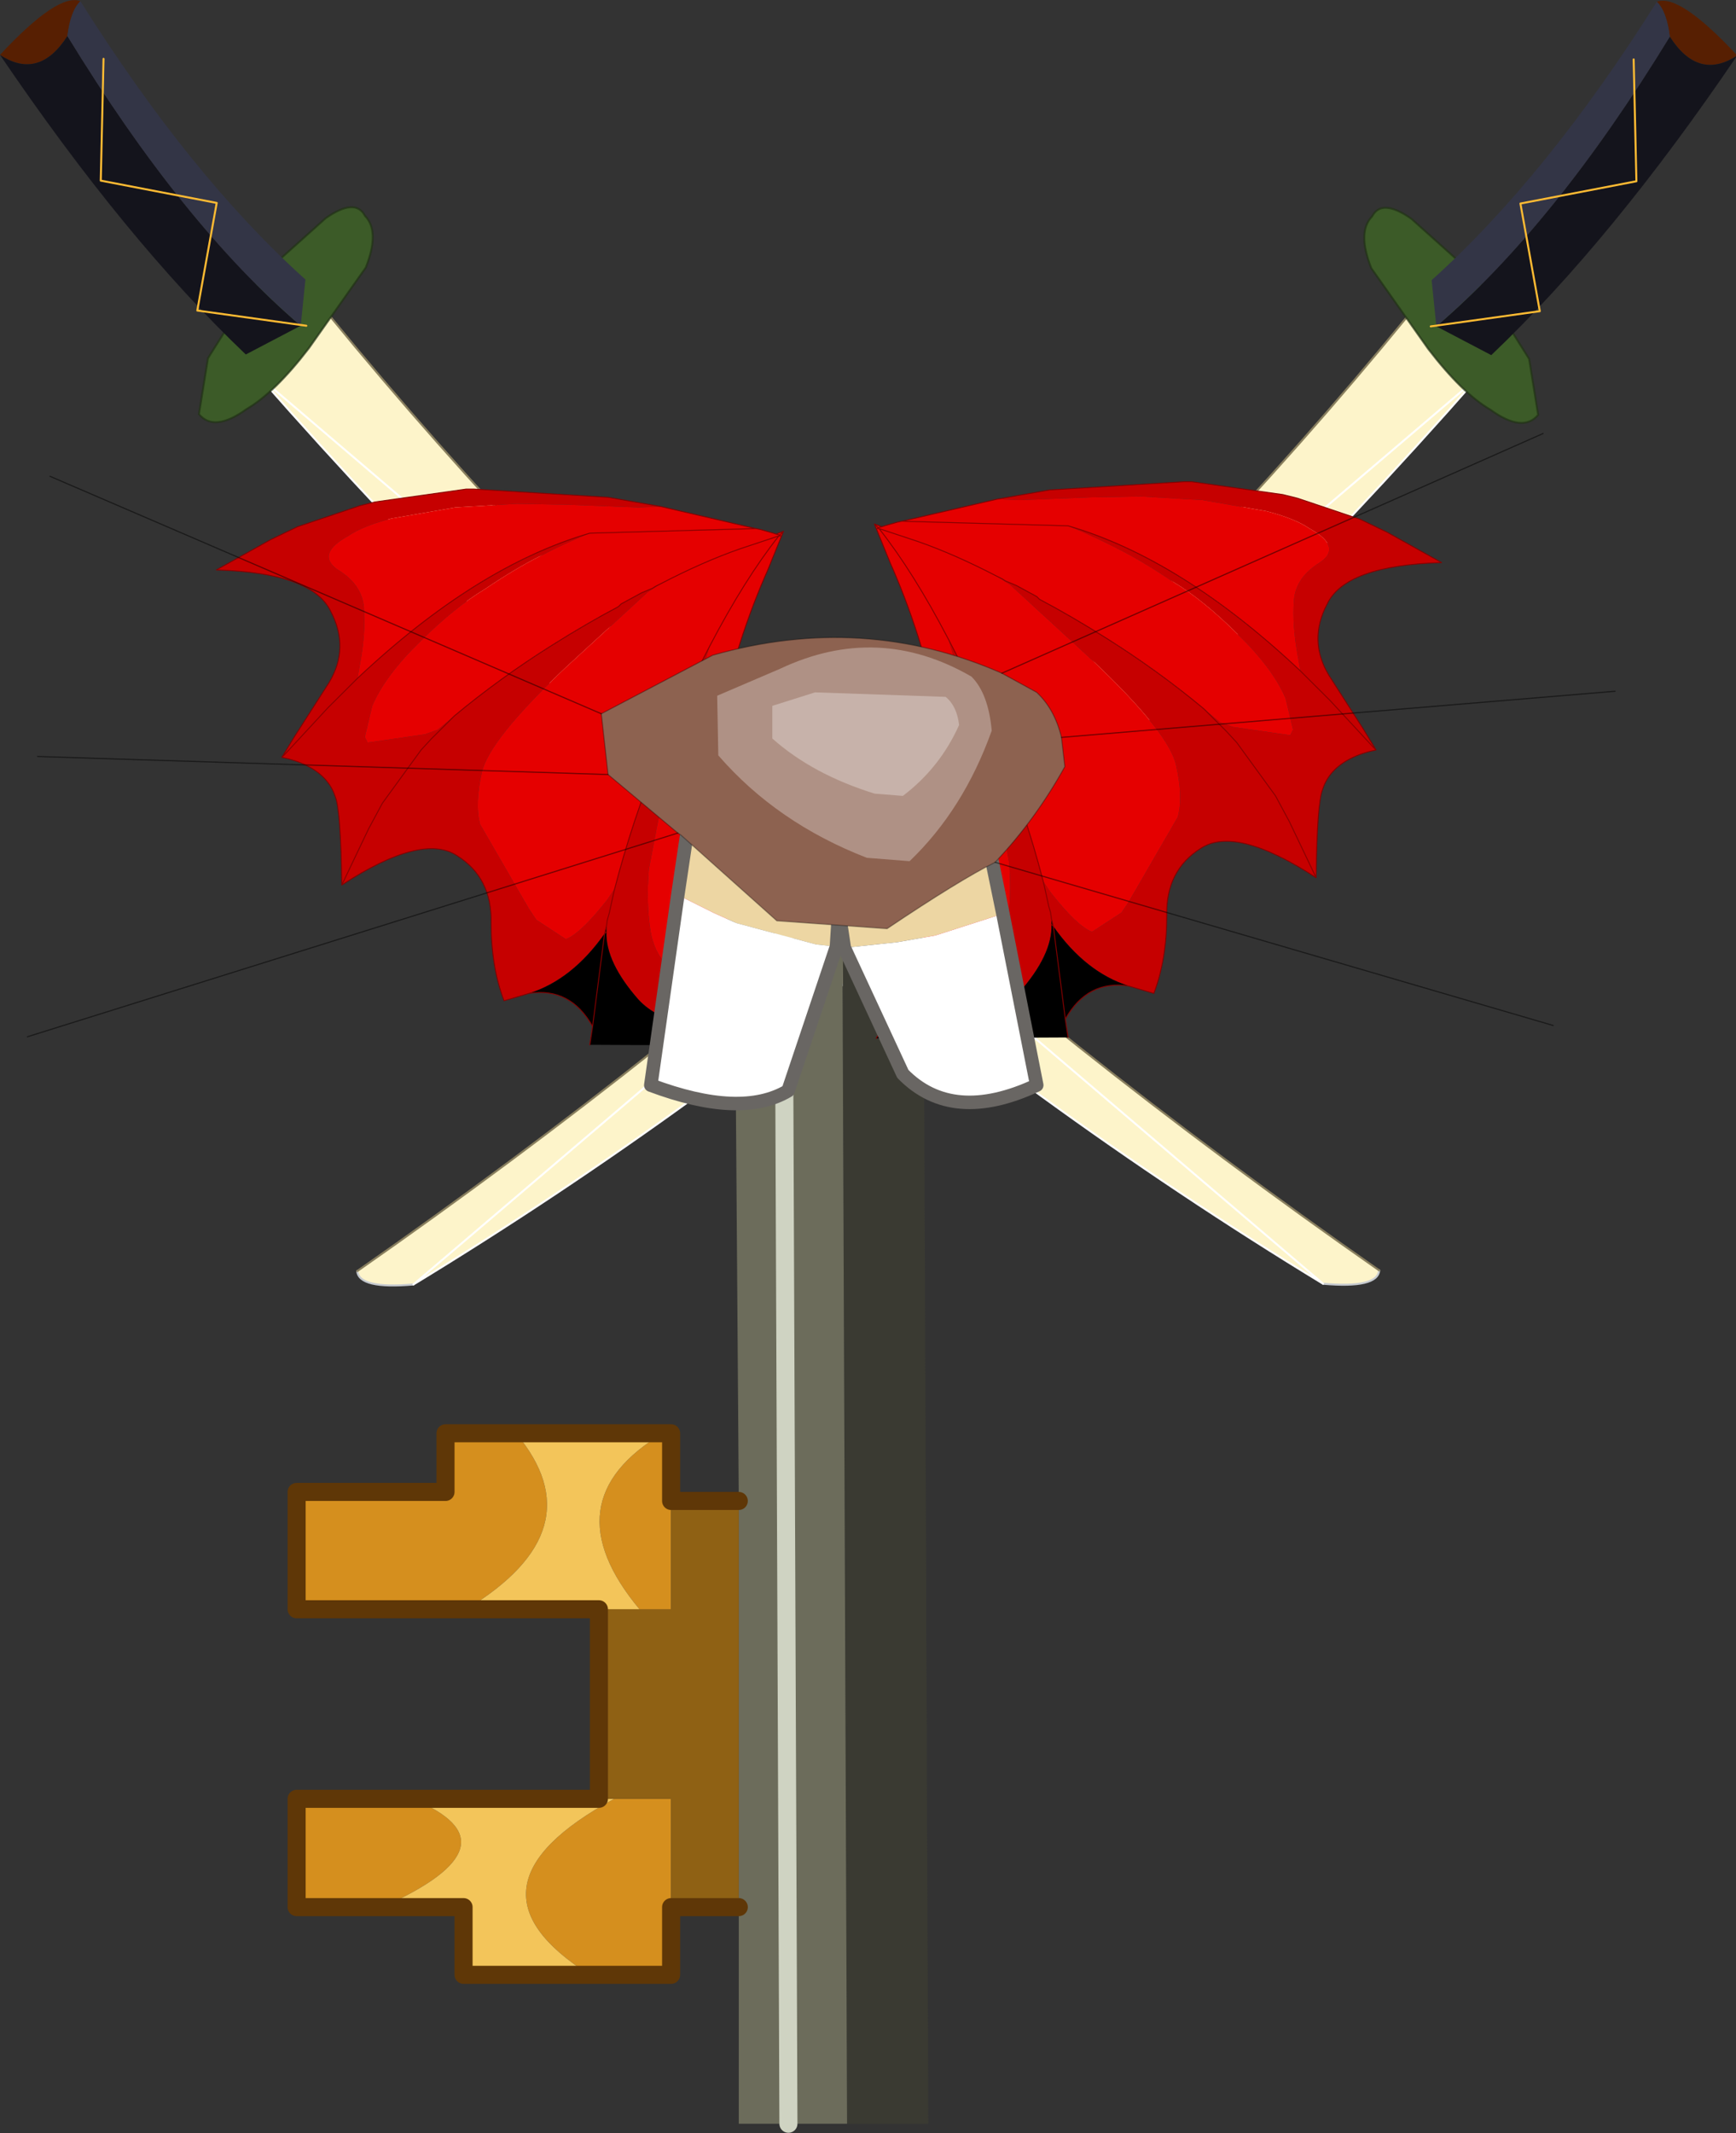 <svg viewBox="0 0 77.144 94.775" xmlns="http://www.w3.org/2000/svg" xmlns:xlink="http://www.w3.org/1999/xlink"><rect x="0" y="0" width="77.144" height="94.775" fill="#333333" stroke="none"/><g transform="translate(-236.38 -154.39)"><use transform="matrix(1.258 -1.23 1.23 1.258 232.92 160.21)" width="6.5" height="46.35" xlink:href="#a"/><use transform="scale(-1.76 1.76) rotate(-44.369 21.568 266.398)" width="6.5" height="46.35" xlink:href="#a"/><use transform="translate(249.16 187.51) scale(.802)" width="35.5" height="76.85" xlink:href="#b"/><use transform="translate(245.99 175.75) scale(.817)" width="66.65" height="30.75" xlink:href="#c"/><use transform="translate(237.6 173.65)" width="70.55" height="30.05" xlink:href="#d"/></g><defs><g id="e"><path d="M1.05-7.7q-1.5 16.8 2.1 35.8-.35.3-1.25-.75Q-2.3 10.9-1.3-7.8l2.35.1" fill="#fdf4ca" fill-rule="evenodd" transform="translate(3.05 18.2)"/><path d="M4.95 45.55q.9 1.05 1.25.75" fill="none" stroke="#c6cacf" stroke-linecap="round" stroke-linejoin="round" stroke-width=".05"/><path d="M6.2 46.3q-3.6-19-2.1-35.8" fill="none" stroke="#887e5e" stroke-linecap="round" stroke-linejoin="round" stroke-width=".05"/><path d="M1.75 10.4q-1 18.7 3.2 35.15z" fill="none" stroke="#fff" stroke-linecap="round" stroke-linejoin="round" stroke-width=".05"/><path d="M-2.1-7.45q-1-.15-.95-.75l1.15-.85L.4-9.6l2.3.1q.9.15.75.65 0 .55-.9.95L.1-7.45q-1.4.2-2.2 0" fill="#3c5b28" fill-rule="evenodd" transform="translate(3.05 18.2)"/><path d="M.95 10.75q.8.2 2.2 0l2.45-.45q.9-.4.9-.95.15-.5-.75-.65l-2.3-.1-2.3.55L0 10q-.05.6.95.75z" fill="none" stroke="#223316" stroke-linecap="round" stroke-linejoin="round" stroke-opacity=".702" stroke-width=".05"/><path d="M1.25-17.35q-1.3.3-1.55-.85 2.15-.1 2.4.45-.35 0-.85.4" fill="#571f02" fill-rule="evenodd" transform="translate(3.05 18.2)"/><path d="m.35-8-1.5-.45q-.15-4.2.85-9.75.25 1.15 1.55.85Q0-11.9.35-8" fill="#14141c" fill-rule="evenodd" transform="translate(3.05 18.2)"/><path d="M.35-8q-.35-3.9.9-9.35.5-.4.85-.4-1.1 5.1-.85 9L.35-8" fill="#333546" fill-rule="evenodd" transform="translate(3.05 18.2)"/><path d="M3.5 10.3 1.8 8.1l2.25-1.6-1.7-2.45 2.2-2.15" fill="none" stroke="#fb3" stroke-linecap="round" stroke-linejoin="round" stroke-width=".05"/></g><g id="b"><path d="M2.8-1.15h.45V8.6H1.5q-5-6 1.3-9.75m.45 26.25v3.75h-4.5Q-8.95 24 .1 19.1h3.15v6m-16 0h-4.75v-6h6.4q6.15 2.5-1.65 6M-8.1 8.6h-9.4V2.1h8.25v-3.25h3.9Q-.85 4.2-8.1 8.6" fill="#d58f1e" fill-rule="evenodd" transform="translate(18 39.25)"/><path d="M12.7-38.75h4.5l.3 75.85H13l-.3-75.85" fill="#3a3a32" fill-rule="evenodd" transform="translate(18 39.25)"/><path d="m7 2.6-.3-41.35h6L13 37.1H7V2.6m2.75 34.5-.3-75.85.3 75.85" fill="#6c6c5b" fill-rule="evenodd" transform="translate(18 39.25)"/><path d="M-1.25 28.85h-7V25.1h-4.5q7.8-3.5 1.65-6H.1q-9.05 4.9-1.35 9.75m.5-20.25H-8.1q7.25-4.4 2.75-9.75H2.8Q-3.5 2.6 1.5 8.6H-.75" fill="#f3c55a" fill-rule="evenodd" transform="translate(18 39.25)"/><path d="M3.25 2.6H7v22.5H3.25v-6h-4V8.6h4v-6" fill="#8f6114" fill-rule="evenodd" transform="translate(18 39.25)"/><path d="M2.8-1.15h.45V2.6H7m0 22.5H3.25v3.75h-11.5V25.1h-9.25v-6H-.75V8.6H-17.5V2.1h8.25v-3.25H2.8" fill="none" stroke="#5f3707" stroke-linecap="round" stroke-linejoin="round" transform="translate(18 39.25)"/><path d="m9.45-38.75.3 75.85" fill="none" stroke="#cfd3c2" stroke-linecap="round" stroke-linejoin="round" transform="translate(18 39.25)"/></g><g id="c" transform="translate(32.8 27.1)"><use transform="matrix(1.003 0 0 .999 3 -27.098)" width="30.75" height="30.35" xlink:href="#f"/><use transform="matrix(-1.003 0 0 .999 -1.95 -26.698)" width="30.75" height="30.35" xlink:href="#f"/></g><g id="f"><path d="m6.65-1.35 2.85-.5 7.3-.45h.4l4.95.7.8.2 3.4 1.15 1.45.7 2.95 1.65q-5.2.15-6.2 2.25-1.05 2 .1 3.9l1.85 2.9.7 1.15-.15-.15L24.7 9.6 23.1 8l1.6 1.6 2.35 2.55.15.15q-.75.15-1.35.45-1.2.6-1.55 1.7-.3.75-.35 4.8-4.35-2.85-6.25-1.6-1.9 1.2-1.85 3.65 0 2.4-.7 4.25l-1.35-.4q-2.35-.75-4.1-3.25l-.1-.4-.05-.35-.1-.35-.25-1.15-.05-.2.05.2.25 1.15.1.35.05.35v.3q.05 1.65-1.75 3.7Q6 27.5.7 26.95q1.15-2.05 1.9-4.25-.2 1.5.95 1.75 3.15.1 3.65-2.65.25-1.5.1-3.4l-.85-4.45-1.2-4-.75-2-.1-.4-.4-1.3.95 1.85.05.15 1.7 3.8q1.5 3.7 2.45 7.4l.4.6Q11 21.9 11.8 22.2l1.6-1.05.4-.6 2.65-4.6q.3-1.1-.1-2.85t-4.5-5.65L7.35 3.3l-.7-.45.3.15.15.1.6.25 1.1.6.15.15q1.7.9 3.6 2.1 2.85 1.8 5.3 3.85l.9.75.7.25 3.1.45.15-.3-.4-1.7q-.7-1.65-2.6-3.5-1.85-1.85-3.5-2.85-1.7-1.15-3-1.8Q11.85.65 10.5.1 16.65 1.9 23.1 8l-.15-.85q-.3-1.65-.2-3 .1-1.25 1.4-2.05 1.25-.85-.55-1.85-.8-.55-2.35-.95l-3.45-.6-3.35-.2-2.75.05-3.85.15-1.2-.05m17.3 20.6L22.5 16.2l-.75-1.4-2.1-2.9-.55-.6-1.25-1.25 1.25 1.25.55.6 2.1 2.9.75 1.4 1.45 3.05" fill="#c60000" fill-rule="evenodd" transform="translate(0 2.35)"/><path d="m6.65-1.35 1.2.05 3.85-.15 2.75-.05 3.35.2 3.45.6q1.55.4 2.35.95 1.8 1 .55 1.85-1.3.8-1.4 2.05-.1 1.35.2 3l.15.85Q16.65 1.9 10.5.1q1.35.55 2.7 1.25 1.3.65 3 1.8 1.65 1 3.5 2.85 1.9 1.85 2.6 3.5l.4 1.7-.15.3-3.1-.45-.7-.25-.9-.75Q15.4 8 12.55 6.2q-1.9-1.2-3.6-2.1l-.15-.15-1.1-.6-.6-.25-.15-.1-.3-.15.7.45 4.5 4.15q4.1 3.9 4.5 5.65t.1 2.85l-2.65 4.6-.4.6-1.6 1.05q-.8-.3-2.25-2.15l-.4-.6q-.95-3.7-2.45-7.4L5 8.25l-.05-.15L4 6.25l.4 1.3.1.4.75 2 1.2 4 .85 4.45q.15 1.9-.1 3.4-.5 2.75-3.65 2.65-1.15-.25-.95-1.75l.85-3.25q.95-4.65-.05-9.35-.85-4.15-2.55-8L0 0l.4.15L.55.1l.7-.2.25-.05 5.15-1.2M1.5-.15l9 .25-9-.25m5.15 3q-2.3-1.2-4.3-1.9L.25.25h-.1L.2.2 0 0l.2.2.2-.05L.2.2.15.25h.1l2.1.7q2 .7 4.3 1.9M.25.25Q2.1 2.6 4 6.25 2.1 2.6.25.25" fill="#e50000" fill-rule="evenodd" transform="translate(0 2.35)"/><path d="M13.8 25.15q-2.25-.35-3.45 1.8l.15 1L.1 28l.6-1.05q5.3.55 7.15-1.45 1.8-2.05 1.75-3.7v-.3l.1.4q1.75 2.5 4.1 3.25m-3.45 1.8L9.7 21.9l-.1-.1.1.1.65 5.05" fill-rule="evenodd" transform="translate(0 2.35)"/><path d="m27.2 14.65-.7-1.15-1.85-2.9q-1.15-1.9-.1-3.9 1-2.1 6.2-2.25L27.8 2.8l-1.45-.7-3.4-1.15-.8-.2-4.95-.7h-.4L9.5.5 6.65 1m16.45 9.35 1.6 1.6 2.35 2.55.15.15q-.75.15-1.35.45-1.2.6-1.55 1.7-.3.75-.35 4.8-4.35-2.85-6.25-1.6-1.9 1.2-1.85 3.65 0 2.4-.7 4.25l-1.35-.4q-2.25-.35-3.45 1.8l.15 1m-10.4.05.6-1.05q1.15-2.05 1.9-4.25l.85-3.25q.95-4.65-.05-9.35-.85-4.15-2.55-8L0 2.35l.4.15.15-.05.7-.2.25-.05L6.65 1m3.85 1.45-9-.25m16.35 10.2 1.25 1.25.55.6 2.1 2.9.75 1.4 1.45 3.05M6.65 5.2l.3.15.15.1.6.25 1.1.6.15.15q1.7.9 3.6 2.1 2.85 1.8 5.3 3.85m-8.7 9.4.05.2.25 1.15.1.35.05.35.1.4.65 5.05M0 2.35l.2.2.2-.05m-.2.05-.05.05h.1l2.1.7q2 .7 4.3 1.9m2.5 16.6q-.95-3.7-2.45-7.4L5 10.6l-.05-.15L4 8.6Q2.1 4.95.25 2.6M9.6 24.15l.1.1m.8-21.8q6.15 1.8 12.6 7.9" fill="none" stroke="#850000" stroke-linecap="round" stroke-linejoin="round" stroke-width=".05"/></g><g id="d"><path d="m273.55 196.45-.9-.1-3.55-.95-1-.45-1.6-.8.85-5.7h12.25l1.35 6.55-.2.05-2.8.9-1.7.3-2.35.25-.25-1.65-.1 1.6" fill="#edd6a3" fill-rule="evenodd" transform="translate(-237.6 -173.65)"/><path d="m266.5 194.15 1.6.8 1 .45 3.55.95.9.1-2.15 6.4q-2.1 1.25-6.1-.25l1.2-8.45m7.4 2.35 2.35-.25 1.7-.3 2.8-.9.2-.05 1.5 7.6q-3.75 1.75-5.95-.5l-2.6-5.6" fill="#fff" fill-rule="evenodd" transform="translate(-237.6 -173.65)"/><path d="m35.95 22.8.1-1.6.25 1.65 2.6 5.6q2.2 2.25 5.95.5l-1.5-7.6L42 14.8H29.75l-.85 5.7-1.2 8.45q4 1.5 6.1.25l2.15-6.4.35.05" fill="none" stroke="#696663" stroke-linecap="round" stroke-linejoin="round" stroke-width=".6"/><path d="m263.1 186.1 4.95-2.6q6.7-1.9 12.85.8l1.55.85q.8.75 1.1 2l.15 1.3q-1.3 2.35-3.1 4.25-1.6.8-4.8 2.95l-4.9-.35-4.25-3.8-.15-.1-3.1-2.6-.3-2.7" fill="#8d6250" fill-rule="evenodd" transform="translate(-237.6 -173.65)"/><path d="m25.5 12.45 4.95-2.6q6.7-1.9 12.85.8l1.55.85q.8.75 1.1 2l.15 1.3q-1.3 2.35-3.1 4.25-1.6.8-4.8 2.95l-4.9-.35-4.25-3.8m-.15-.1-3.1-2.6-.3-2.7M29.05 17.85l-.15-.1" fill="none" stroke="#000" stroke-linecap="round" stroke-linejoin="round" stroke-opacity=".302" stroke-width=".05"/><path d="M43.3 10.65 67.35 0M25.8 15.15l-25.35-.8m28.45 3.4L0 26.8m25.5-14.35L1 1.9m44.95 11.6 24.6-2.05M43 19.05l24.8 7.25" fill="none" stroke="#000" stroke-linecap="round" stroke-linejoin="round" stroke-opacity=".502" stroke-width=".05"/><path d="m270.7 185.75 1.9-.6 5.8.2q.5.4.6 1.25-.85 1.9-2.5 3.15l-1.25-.1q-2.75-.85-4.55-2.45v-1.45" fill="#fff" fill-opacity=".302" fill-rule="evenodd" transform="translate(-237.6 -173.65)"/><path d="m268.25 185.3 2.8-1.2q4.35-2.05 8.5.35.75.75.9 2.4-1.25 3.5-3.65 5.8l-1.9-.15q-4-1.55-6.6-4.55l-.05-2.65" fill="#fff" fill-opacity=".302" fill-rule="evenodd" transform="translate(-237.6 -173.65)"/></g><use width="6.5" height="46.35" xlink:href="#e" id="a"/></defs></svg>